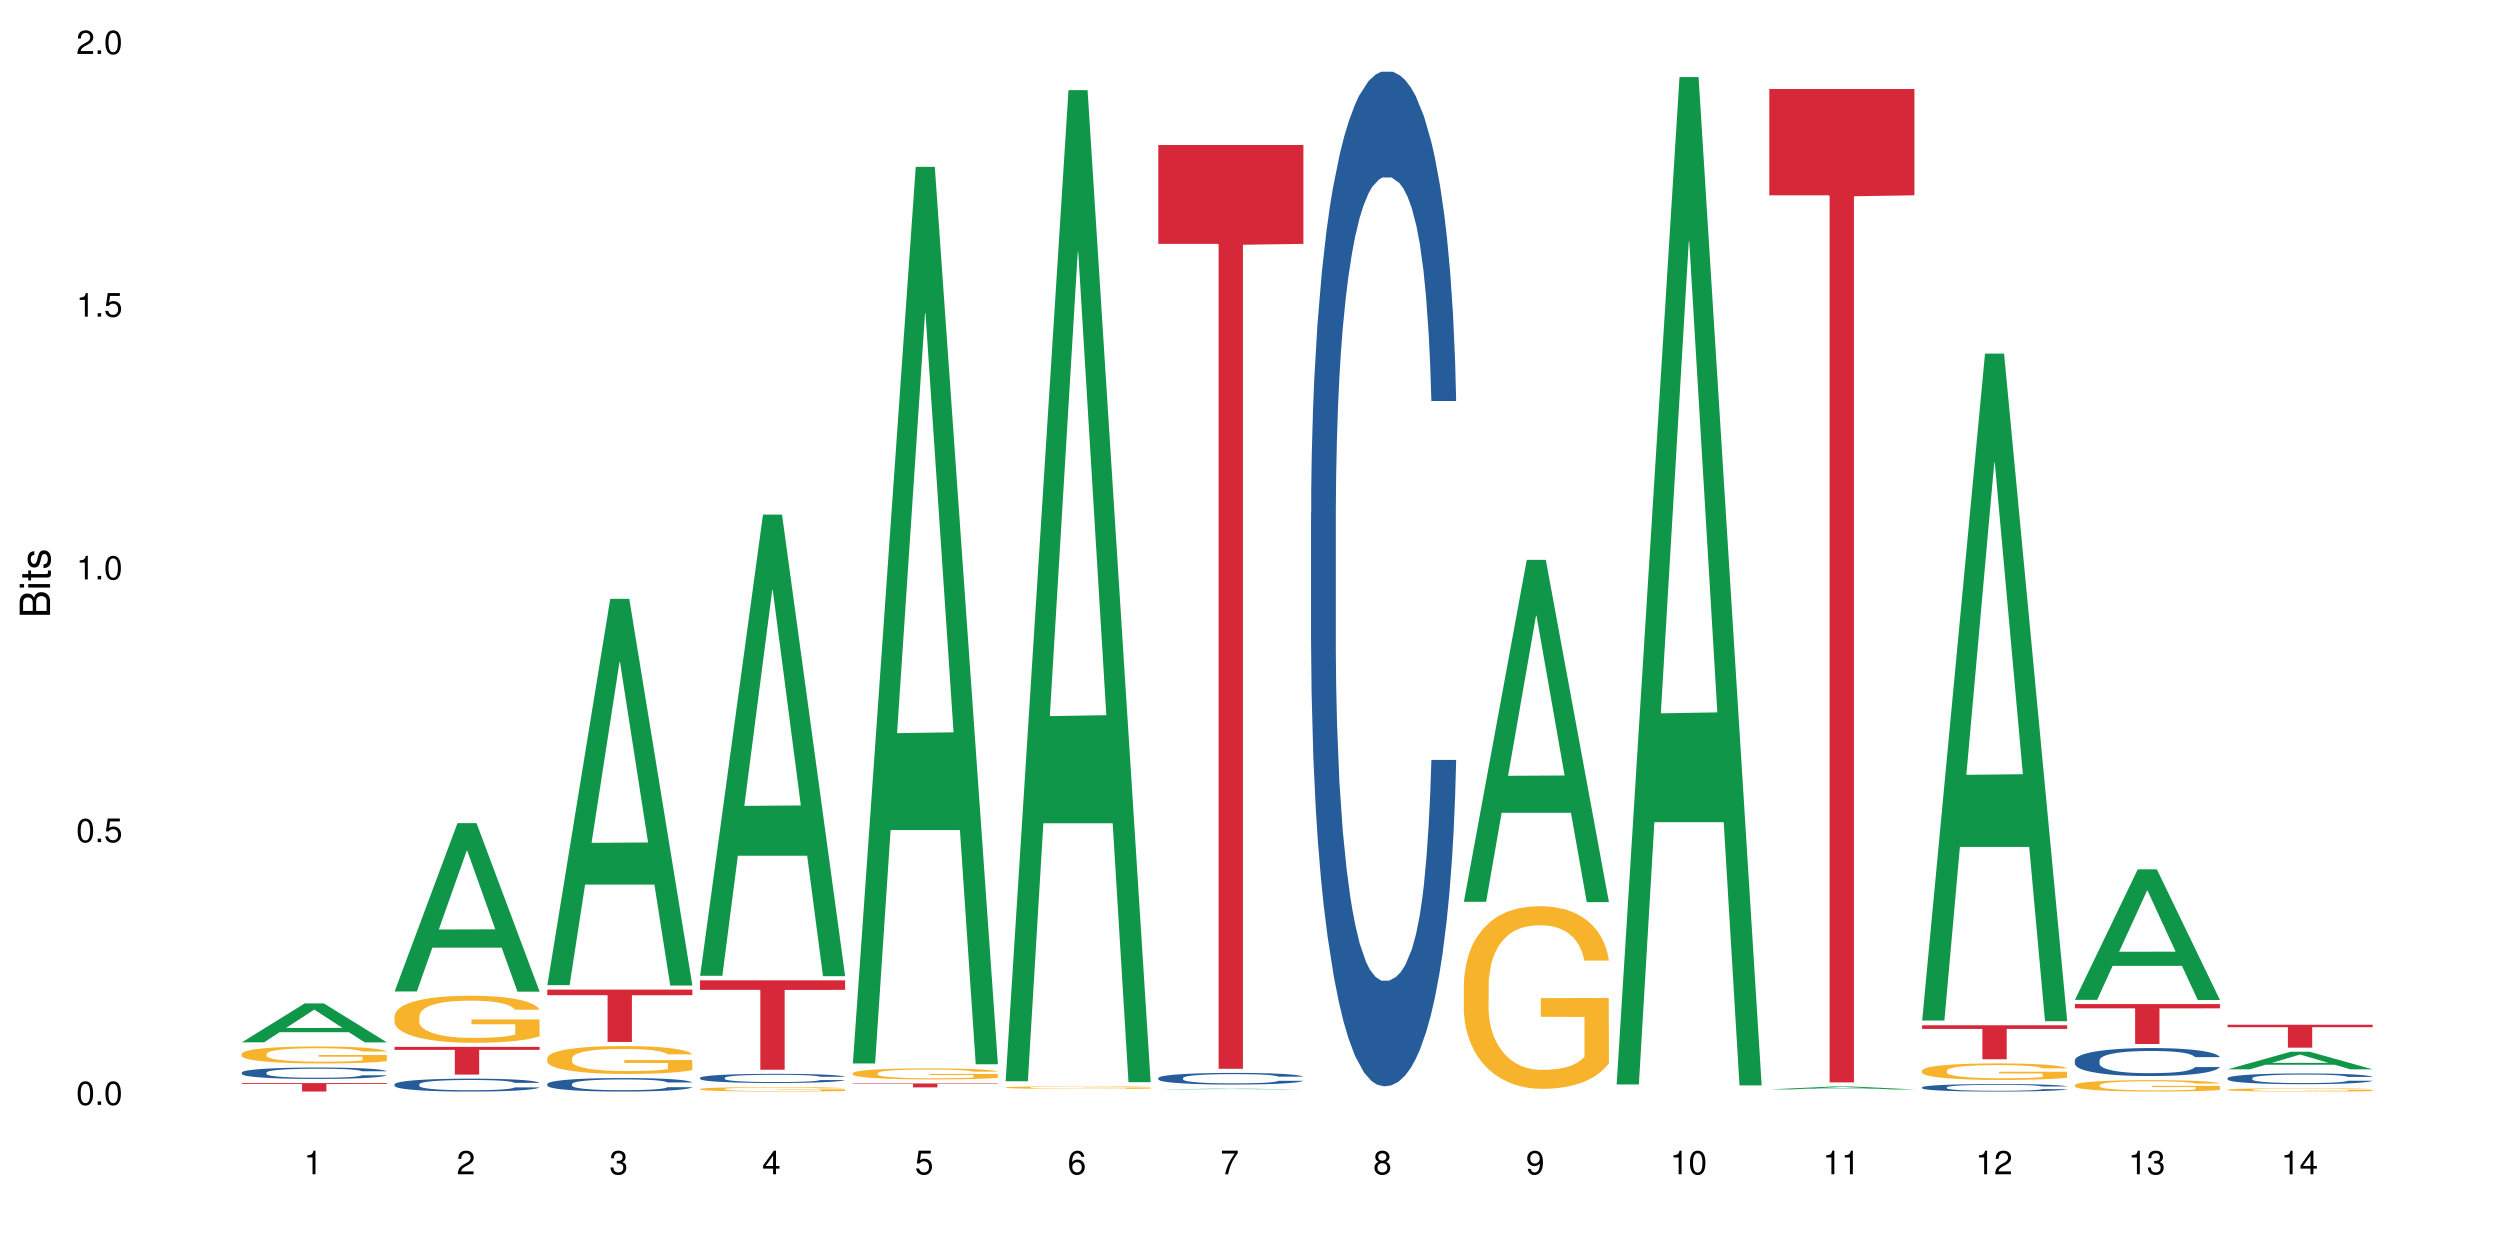 <?xml version="1.0" encoding="UTF-8"?>
<svg xmlns="http://www.w3.org/2000/svg" xmlns:xlink="http://www.w3.org/1999/xlink" width="720pt" height="360pt" viewBox="0 0 720 360" version="1.1">
<defs>
<g>
<symbol overflow="visible" id="glyph0-0">
<path style="stroke:none;" d=""/>
</symbol>
<symbol overflow="visible" id="glyph0-1">
<path style="stroke:none;" d="M 2.641 -6.797 C 2 -6.797 1.422 -6.531 1.078 -6.047 C 0.641 -5.453 0.406 -4.547 0.406 -3.297 C 0.406 -1 1.188 0.219 2.641 0.219 C 4.078 0.219 4.859 -1 4.859 -3.234 C 4.859 -4.562 4.656 -5.438 4.203 -6.047 C 3.844 -6.531 3.281 -6.797 2.641 -6.797 Z M 2.641 -6.047 C 3.547 -6.047 4 -5.125 4 -3.312 C 4 -1.375 3.562 -0.484 2.625 -0.484 C 1.734 -0.484 1.281 -1.422 1.281 -3.281 C 1.281 -5.141 1.734 -6.047 2.641 -6.047 Z M 2.641 -6.047 "/>
</symbol>
<symbol overflow="visible" id="glyph0-2">
<path style="stroke:none;" d="M 1.828 -1 L 0.828 -1 L 0.828 0 L 1.828 0 Z M 1.828 -1 "/>
</symbol>
<symbol overflow="visible" id="glyph0-3">
<path style="stroke:none;" d="M 4.562 -6.797 L 1.062 -6.797 L 0.547 -3.094 L 1.328 -3.094 C 1.719 -3.562 2.047 -3.734 2.578 -3.734 C 3.484 -3.734 4.062 -3.109 4.062 -2.094 C 4.062 -1.125 3.484 -0.531 2.578 -0.531 C 1.828 -0.531 1.375 -0.906 1.188 -1.672 L 0.328 -1.672 C 0.453 -1.109 0.547 -0.844 0.75 -0.594 C 1.125 -0.078 1.828 0.219 2.594 0.219 C 3.969 0.219 4.922 -0.781 4.922 -2.219 C 4.922 -3.562 4.031 -4.484 2.719 -4.484 C 2.25 -4.484 1.859 -4.359 1.469 -4.062 L 1.734 -5.969 L 4.562 -5.969 Z M 4.562 -6.797 "/>
</symbol>
<symbol overflow="visible" id="glyph0-4">
<path style="stroke:none;" d="M 2.484 -4.844 L 2.484 0 L 3.328 0 L 3.328 -6.797 L 2.766 -6.797 C 2.469 -5.75 2.281 -5.609 0.984 -5.453 L 0.984 -4.844 Z M 2.484 -4.844 "/>
</symbol>
<symbol overflow="visible" id="glyph0-5">
<path style="stroke:none;" d="M 4.859 -0.828 L 1.281 -0.828 C 1.359 -1.391 1.672 -1.75 2.5 -2.234 L 3.469 -2.75 C 4.406 -3.266 4.906 -3.969 4.906 -4.812 C 4.906 -5.375 4.672 -5.906 4.266 -6.266 C 3.859 -6.625 3.375 -6.797 2.719 -6.797 C 1.859 -6.797 1.219 -6.5 0.844 -5.922 C 0.609 -5.562 0.5 -5.125 0.484 -4.438 L 1.328 -4.438 C 1.359 -4.906 1.406 -5.188 1.531 -5.406 C 1.75 -5.812 2.188 -6.062 2.703 -6.062 C 3.469 -6.062 4.031 -5.516 4.031 -4.781 C 4.031 -4.25 3.719 -3.797 3.125 -3.438 L 2.234 -2.938 C 0.812 -2.141 0.406 -1.5 0.328 0 L 4.859 0 Z M 4.859 -0.828 "/>
</symbol>
<symbol overflow="visible" id="glyph0-6">
<path style="stroke:none;" d="M 2.125 -3.125 L 2.578 -3.125 C 3.516 -3.125 3.984 -2.703 3.984 -1.891 C 3.984 -1.031 3.469 -0.531 2.578 -0.531 C 1.656 -0.531 1.203 -0.984 1.156 -1.969 L 0.312 -1.969 C 0.344 -1.422 0.438 -1.078 0.609 -0.766 C 0.953 -0.109 1.625 0.219 2.547 0.219 C 3.953 0.219 4.859 -0.609 4.859 -1.906 C 4.859 -2.766 4.516 -3.25 3.703 -3.516 C 4.344 -3.766 4.656 -4.25 4.656 -4.938 C 4.656 -6.109 3.875 -6.797 2.578 -6.797 C 1.203 -6.797 0.484 -6.047 0.453 -4.609 L 1.297 -4.609 C 1.312 -5.016 1.344 -5.25 1.453 -5.453 C 1.641 -5.828 2.062 -6.062 2.594 -6.062 C 3.344 -6.062 3.797 -5.625 3.797 -4.906 C 3.797 -4.422 3.609 -4.141 3.25 -3.984 C 3.016 -3.891 2.719 -3.844 2.125 -3.844 Z M 2.125 -3.125 "/>
</symbol>
<symbol overflow="visible" id="glyph0-7">
<path style="stroke:none;" d="M 3.141 -1.625 L 3.141 0 L 3.984 0 L 3.984 -1.625 L 4.984 -1.625 L 4.984 -2.391 L 3.984 -2.391 L 3.984 -6.797 L 3.359 -6.797 L 0.266 -2.516 L 0.266 -1.625 Z M 3.141 -2.391 L 1 -2.391 L 3.141 -5.359 Z M 3.141 -2.391 "/>
</symbol>
<symbol overflow="visible" id="glyph0-8">
<path style="stroke:none;" d="M 4.781 -5.031 C 4.609 -6.141 3.891 -6.797 2.844 -6.797 C 2.094 -6.797 1.422 -6.438 1.031 -5.828 C 0.609 -5.172 0.406 -4.344 0.406 -3.094 C 0.406 -1.953 0.578 -1.234 0.984 -0.625 C 1.359 -0.078 1.953 0.219 2.703 0.219 C 3.984 0.219 4.922 -0.734 4.922 -2.078 C 4.922 -3.344 4.062 -4.234 2.844 -4.234 C 2.172 -4.234 1.641 -3.969 1.281 -3.469 C 1.281 -5.125 1.828 -6.047 2.797 -6.047 C 3.391 -6.047 3.797 -5.672 3.938 -5.031 Z M 2.734 -3.484 C 3.547 -3.484 4.062 -2.922 4.062 -2 C 4.062 -1.156 3.484 -0.531 2.703 -0.531 C 1.922 -0.531 1.328 -1.188 1.328 -2.047 C 1.328 -2.891 1.906 -3.484 2.734 -3.484 Z M 2.734 -3.484 "/>
</symbol>
<symbol overflow="visible" id="glyph0-9">
<path style="stroke:none;" d="M 4.984 -6.797 L 0.438 -6.797 L 0.438 -5.969 L 4.109 -5.969 C 2.5 -3.656 1.828 -2.234 1.328 0 L 2.219 0 C 2.594 -2.172 3.453 -4.047 4.984 -6.094 Z M 4.984 -6.797 "/>
</symbol>
<symbol overflow="visible" id="glyph0-10">
<path style="stroke:none;" d="M 3.75 -3.578 C 4.453 -4 4.688 -4.344 4.688 -4.984 C 4.688 -6.047 3.844 -6.797 2.641 -6.797 C 1.438 -6.797 0.594 -6.047 0.594 -4.984 C 0.594 -4.359 0.828 -4.016 1.516 -3.578 C 0.734 -3.203 0.359 -2.641 0.359 -1.891 C 0.359 -0.641 1.297 0.219 2.641 0.219 C 3.984 0.219 4.922 -0.641 4.922 -1.875 C 4.922 -2.641 4.531 -3.203 3.75 -3.578 Z M 2.641 -6.047 C 3.359 -6.047 3.812 -5.625 3.812 -4.969 C 3.812 -4.344 3.344 -3.922 2.641 -3.922 C 1.922 -3.922 1.453 -4.344 1.453 -4.984 C 1.453 -5.625 1.922 -6.047 2.641 -6.047 Z M 2.641 -3.203 C 3.484 -3.203 4.062 -2.672 4.062 -1.875 C 4.062 -1.062 3.484 -0.531 2.625 -0.531 C 1.797 -0.531 1.219 -1.078 1.219 -1.875 C 1.219 -2.672 1.797 -3.203 2.641 -3.203 Z M 2.641 -3.203 "/>
</symbol>
<symbol overflow="visible" id="glyph0-11">
<path style="stroke:none;" d="M 0.516 -1.547 C 0.672 -0.438 1.406 0.219 2.438 0.219 C 3.188 0.219 3.859 -0.141 4.266 -0.75 C 4.688 -1.406 4.891 -2.25 4.891 -3.484 C 4.891 -4.625 4.703 -5.359 4.312 -5.953 C 3.938 -6.5 3.344 -6.797 2.594 -6.797 C 1.297 -6.797 0.359 -5.844 0.359 -4.516 C 0.359 -3.25 1.234 -2.344 2.453 -2.344 C 3.094 -2.344 3.562 -2.578 4.016 -3.109 C 4 -1.453 3.469 -0.531 2.5 -0.531 C 1.906 -0.531 1.484 -0.906 1.359 -1.547 Z M 2.578 -6.062 C 3.375 -6.062 3.969 -5.406 3.969 -4.531 C 3.969 -3.688 3.375 -3.094 2.547 -3.094 C 1.734 -3.094 1.234 -3.672 1.234 -4.578 C 1.234 -5.438 1.797 -6.062 2.578 -6.062 Z M 2.578 -6.062 "/>
</symbol>
<symbol overflow="visible" id="glyph1-0">
<path style="stroke:none;" d=""/>
</symbol>
<symbol overflow="visible" id="glyph1-1">
<path style="stroke:none;" d="M 0 -0.953 L 0 -4.891 C 0 -5.719 -0.234 -6.344 -0.734 -6.797 C -1.188 -7.234 -1.812 -7.469 -2.5 -7.469 C -3.547 -7.469 -4.188 -7 -4.625 -5.875 C -4.984 -6.672 -5.641 -7.094 -6.531 -7.094 C -7.156 -7.094 -7.734 -6.859 -8.141 -6.391 C -8.562 -5.938 -8.75 -5.344 -8.75 -4.5 L -8.75 -0.953 Z M -4.984 -2.062 L -7.766 -2.062 L -7.766 -4.219 C -7.766 -4.844 -7.688 -5.203 -7.453 -5.5 C -7.219 -5.812 -6.859 -5.969 -6.375 -5.969 C -5.906 -5.969 -5.531 -5.812 -5.297 -5.5 C -5.062 -5.203 -4.984 -4.844 -4.984 -4.219 Z M -0.984 -2.062 L -4 -2.062 L -4 -4.781 C -4 -5.328 -3.859 -5.688 -3.578 -5.953 C -3.297 -6.219 -2.922 -6.359 -2.484 -6.359 C -2.062 -6.359 -1.688 -6.219 -1.406 -5.953 C -1.109 -5.688 -0.984 -5.328 -0.984 -4.781 Z M -0.984 -2.062 "/>
</symbol>
<symbol overflow="visible" id="glyph1-2">
<path style="stroke:none;" d="M -6.281 -1.797 L -6.281 -0.797 L 0 -0.797 L 0 -1.797 Z M -8.75 -1.797 L -8.75 -0.797 L -7.484 -0.797 L -7.484 -1.797 Z M -8.75 -1.797 "/>
</symbol>
<symbol overflow="visible" id="glyph1-3">
<path style="stroke:none;" d="M -6.281 -3.047 L -6.281 -2.016 L -8.016 -2.016 L -8.016 -1.016 L -6.281 -1.016 L -6.281 -0.172 L -5.469 -0.172 L -5.469 -1.016 L -0.719 -1.016 C -0.078 -1.016 0.281 -1.453 0.281 -2.234 C 0.281 -2.469 0.25 -2.719 0.188 -3.047 L -0.641 -3.047 C -0.609 -2.922 -0.594 -2.766 -0.594 -2.562 C -0.594 -2.141 -0.719 -2.016 -1.156 -2.016 L -5.469 -2.016 L -5.469 -3.047 Z M -6.281 -3.047 "/>
</symbol>
<symbol overflow="visible" id="glyph1-4">
<path style="stroke:none;" d="M -4.531 -5.25 C -5.766 -5.25 -6.469 -4.422 -6.469 -2.969 C -6.469 -1.516 -5.719 -0.562 -4.547 -0.562 C -3.562 -0.562 -3.094 -1.062 -2.734 -2.562 L -2.516 -3.484 C -2.344 -4.188 -2.094 -4.469 -1.625 -4.469 C -1.047 -4.469 -0.641 -3.875 -0.641 -3 C -0.641 -2.453 -0.797 -2 -1.062 -1.75 C -1.25 -1.594 -1.422 -1.531 -1.875 -1.469 L -1.875 -0.406 C -0.422 -0.453 0.281 -1.266 0.281 -2.922 C 0.281 -4.5 -0.5 -5.516 -1.719 -5.516 C -2.656 -5.516 -3.172 -4.984 -3.469 -3.734 L -3.703 -2.766 C -3.891 -1.953 -4.156 -1.609 -4.594 -1.609 C -5.172 -1.609 -5.547 -2.125 -5.547 -2.938 C -5.547 -3.75 -5.203 -4.172 -4.531 -4.203 Z M -4.531 -5.25 "/>
</symbol>
</g>
</defs>
<g id="surface91659">
<rect x="0" y="0" width="720" height="360" style="fill:rgb(100%,100%,100%);fill-opacity:1;stroke:none;"/>
<path style=" stroke:none;fill-rule:nonzero;fill:rgb(6.275%,58.824%,28.235%);fill-opacity:1;" d="M 69.629 300.195 L 69.676 300.184 L 87.758 288.977 L 93.25 288.977 L 111.422 300.203 L 105.039 300.203 L 100.484 297.273 L 80.523 297.273 L 76.059 300.195 L 69.629 300.195 L 82.445 296.059 L 98.652 296.051 L 90.57 290.809 L 90.48 290.801 L 90.391 290.832 L 82.398 296.051 L 82.445 296.059 Z M 69.629 300.195 "/>
<path style=" stroke:none;fill-rule:nonzero;fill:rgb(14.51%,36.078%,60%);fill-opacity:1;" d="M 69.629 308.883 L 69.68 308.879 L 69.68 308.805 L 69.832 308.691 L 70.191 308.547 L 70.547 308.449 L 71.465 308.27 L 72.738 308.102 L 74.062 307.969 L 75.031 307.891 L 75.898 307.828 L 77.887 307.719 L 79.16 307.66 L 80.535 307.609 L 82.219 307.559 L 83.441 307.527 L 86.195 307.48 L 88.234 307.461 L 89.812 307.449 L 93.227 307.449 L 95.266 307.461 L 96.746 307.477 L 98.375 307.5 L 99.75 307.527 L 102.148 307.594 L 104.289 307.68 L 105.258 307.727 L 106.785 307.82 L 107.957 307.91 L 108.773 307.988 L 109.691 308.102 L 110.504 308.234 L 111.117 308.387 L 111.422 308.52 L 104.289 308.52 L 103.93 308.398 L 103.523 308.305 L 102.758 308.18 L 101.992 308.094 L 100.922 308.008 L 99.957 307.949 L 98.629 307.891 L 97.457 307.855 L 96.234 307.828 L 95.062 307.812 L 92.82 307.793 L 90.219 307.793 L 89.254 307.801 L 87.266 307.824 L 86.195 307.844 L 84.664 307.887 L 83.594 307.926 L 82.32 307.984 L 81.453 308.035 L 80.383 308.113 L 79.617 308.184 L 78.754 308.285 L 78.242 308.359 L 77.785 308.441 L 77.375 308.543 L 77.07 308.648 L 76.867 308.758 L 76.766 308.867 L 76.766 309.332 L 76.867 309.441 L 77.121 309.566 L 77.785 309.75 L 78.754 309.91 L 79.875 310.035 L 80.945 310.125 L 81.555 310.168 L 82.371 310.215 L 83.645 310.277 L 85.48 310.336 L 86.551 310.359 L 88.184 310.383 L 89.863 310.395 L 92.105 310.395 L 94.094 310.383 L 95.418 310.367 L 96.797 310.344 L 98.68 310.293 L 99.852 310.246 L 100.871 310.188 L 101.637 310.133 L 102.148 310.082 L 102.91 309.988 L 103.523 309.887 L 103.98 309.781 L 104.289 309.68 L 111.422 309.68 L 111.117 309.801 L 110.66 309.918 L 110.199 310.004 L 109.484 310.109 L 108.672 310.203 L 107.5 310.309 L 106.531 310.379 L 105.258 310.453 L 104.082 310.512 L 102.809 310.562 L 100.922 310.621 L 99.699 310.652 L 98.375 310.68 L 96.797 310.703 L 94.809 310.723 L 92.668 310.734 L 90.68 310.738 L 88.539 310.73 L 86.957 310.719 L 84.867 310.691 L 82.27 310.641 L 80.383 310.582 L 78.906 310.523 L 77.633 310.465 L 76.203 310.383 L 74.371 310.25 L 73.25 310.148 L 72.484 310.066 L 71.617 309.949 L 71.004 309.844 L 70.293 309.676 L 69.781 309.461 L 69.629 309.297 Z M 69.629 308.883 "/>
<path style=" stroke:none;fill-rule:nonzero;fill:rgb(96.863%,70.196%,16.863%);fill-opacity:1;" d="M 69.629 303.477 L 69.68 303.473 L 69.68 303.383 L 69.883 303.184 L 70.395 302.906 L 71.055 302.68 L 71.77 302.5 L 72.23 302.406 L 72.992 302.273 L 73.656 302.176 L 75.336 301.973 L 77.477 301.785 L 78.652 301.707 L 79.977 301.629 L 81.863 301.543 L 82.727 301.512 L 85.379 301.441 L 88.387 301.398 L 91.699 301.383 L 93.227 301.387 L 95.316 301.406 L 98.172 301.457 L 99.801 301.5 L 101.078 301.543 L 102.402 301.602 L 104.031 301.691 L 105.562 301.801 L 106.785 301.906 L 108.008 302.039 L 109.027 302.184 L 109.895 302.34 L 110.66 302.527 L 111.117 302.684 L 111.422 302.84 L 104.34 302.84 L 103.93 302.684 L 103.473 302.562 L 102.707 302.414 L 101.941 302.309 L 101.18 302.223 L 99.75 302.105 L 98.527 302.035 L 97 301.973 L 95.52 301.934 L 93.84 301.906 L 92.82 301.898 L 90.117 301.898 L 87.672 301.93 L 86.246 301.965 L 85.227 302 L 83.797 302.066 L 82.934 302.121 L 82.422 302.156 L 80.895 302.293 L 79.875 302.418 L 79.312 302.504 L 78.602 302.637 L 78.09 302.758 L 77.531 302.938 L 77.223 303.07 L 76.816 303.375 L 76.766 304.18 L 76.918 304.348 L 77.223 304.531 L 77.633 304.691 L 78.242 304.859 L 78.855 304.992 L 79.926 305.164 L 80.844 305.281 L 81.555 305.355 L 82.934 305.477 L 83.492 305.516 L 84.816 305.598 L 86.195 305.66 L 87.875 305.715 L 89.148 305.738 L 91.188 305.762 L 93.789 305.762 L 96.848 305.734 L 98.781 305.699 L 100.109 305.664 L 100.977 305.633 L 102.047 305.582 L 102.809 305.539 L 103.523 305.488 L 104.391 305.414 L 104.391 304.348 L 91.801 304.344 L 91.801 303.844 L 111.371 303.84 L 111.422 305.582 L 110.352 305.703 L 109.027 305.82 L 107.754 305.91 L 106.43 305.984 L 104.543 306.07 L 103.012 306.125 L 100.668 306.188 L 98.527 306.227 L 96.285 306.254 L 94.297 306.266 L 91.953 306.27 L 89.863 306.262 L 87.621 306.234 L 85.836 306.199 L 84.207 306.156 L 82.574 306.098 L 80.535 306.004 L 79.211 305.926 L 77.836 305.832 L 76.461 305.723 L 75.234 305.602 L 74.422 305.508 L 73.605 305.402 L 72.738 305.266 L 71.922 305.117 L 71.312 304.977 L 70.75 304.82 L 70.344 304.672 L 69.934 304.473 L 69.73 304.312 L 69.629 304.172 Z M 69.629 303.477 "/>
<path style=" stroke:none;fill-rule:nonzero;fill:rgb(83.922%,15.686%,22.353%);fill-opacity:1;" d="M 69.629 311.918 L 111.422 311.918 L 111.422 312.18 L 94.004 312.184 L 94.004 314.371 L 86.996 314.371 L 86.996 312.184 L 86.895 312.18 L 69.629 312.18 Z M 69.629 311.918 "/>
<path style=" stroke:none;fill-rule:nonzero;fill:rgb(6.275%,58.824%,28.235%);fill-opacity:1;" d="M 113.621 285.551 L 113.668 285.508 L 131.75 237.066 L 137.242 237.066 L 155.418 285.598 L 149.031 285.598 L 144.477 272.93 L 124.52 272.93 L 120.051 285.551 L 113.621 285.551 L 126.438 267.688 L 142.645 267.645 L 134.562 244.996 L 134.477 244.949 L 134.387 245.086 L 126.395 267.645 L 126.438 267.688 Z M 113.621 285.551 "/>
<path style=" stroke:none;fill-rule:nonzero;fill:rgb(14.51%,36.078%,60%);fill-opacity:1;" d="M 113.621 312.273 L 113.672 312.27 L 113.672 312.188 L 113.828 312.059 L 114.184 311.898 L 114.539 311.785 L 115.457 311.586 L 116.73 311.391 L 118.059 311.242 L 119.023 311.152 L 119.891 311.086 L 121.879 310.961 L 123.152 310.895 L 124.531 310.836 L 126.211 310.781 L 127.434 310.746 L 130.188 310.691 L 132.227 310.668 L 133.805 310.656 L 137.223 310.656 L 139.258 310.672 L 140.738 310.688 L 142.367 310.715 L 143.746 310.746 L 146.141 310.82 L 148.281 310.914 L 149.25 310.969 L 150.777 311.074 L 151.949 311.176 L 152.766 311.266 L 153.684 311.391 L 154.5 311.543 L 155.109 311.715 L 155.418 311.863 L 148.281 311.863 L 147.926 311.727 L 147.516 311.621 L 146.75 311.484 L 145.988 311.383 L 144.918 311.285 L 143.949 311.223 L 142.625 311.156 L 141.453 311.117 L 140.227 311.086 L 139.055 311.066 L 136.812 311.043 L 134.215 311.043 L 133.246 311.051 L 131.258 311.078 L 130.188 311.102 L 128.66 311.148 L 127.59 311.195 L 126.312 311.262 L 125.449 311.32 L 124.379 311.406 L 123.613 311.484 L 122.746 311.598 L 122.234 311.684 L 121.777 311.777 L 121.371 311.891 L 121.062 312.008 L 120.859 312.133 L 120.758 312.258 L 120.758 312.781 L 120.859 312.906 L 121.113 313.047 L 121.777 313.254 L 122.746 313.434 L 123.867 313.578 L 124.938 313.68 L 125.551 313.727 L 126.363 313.781 L 127.641 313.848 L 129.473 313.914 L 130.543 313.941 L 132.176 313.969 L 133.855 313.984 L 136.098 313.984 L 138.086 313.969 L 139.414 313.953 L 140.789 313.926 L 142.676 313.867 L 143.848 313.812 L 144.867 313.75 L 145.629 313.684 L 146.141 313.629 L 146.906 313.527 L 147.516 313.41 L 147.977 313.293 L 148.281 313.176 L 155.418 313.176 L 155.109 313.312 L 154.652 313.445 L 154.191 313.543 L 153.48 313.66 L 152.664 313.766 L 151.492 313.887 L 150.523 313.965 L 149.25 314.047 L 148.078 314.113 L 146.805 314.172 L 144.918 314.238 L 143.695 314.273 L 142.367 314.305 L 140.789 314.328 L 138.801 314.355 L 136.66 314.367 L 134.672 314.371 L 132.531 314.363 L 130.953 314.352 L 128.863 314.32 L 126.262 314.258 L 124.379 314.195 L 122.898 314.129 L 121.625 314.062 L 120.199 313.969 L 118.363 313.82 L 117.242 313.707 L 116.477 313.609 L 115.609 313.477 L 115 313.359 L 114.285 313.168 L 113.777 312.93 L 113.621 312.742 Z M 113.621 312.273 "/>
<path style=" stroke:none;fill-rule:nonzero;fill:rgb(96.863%,70.196%,16.863%);fill-opacity:1;" d="M 113.621 292.582 L 113.672 292.566 L 113.672 292.32 L 113.879 291.762 L 114.387 290.996 L 115.051 290.367 L 115.762 289.871 L 116.223 289.609 L 116.988 289.238 L 117.648 288.969 L 119.332 288.41 L 121.473 287.891 L 122.645 287.668 L 123.969 287.457 L 125.855 287.223 L 126.723 287.137 L 129.371 286.938 L 132.379 286.812 L 135.691 286.777 L 137.223 286.789 L 139.312 286.84 L 142.164 286.977 L 143.797 287.098 L 145.07 287.223 L 146.395 287.383 L 148.027 287.629 L 149.555 287.93 L 150.777 288.227 L 152 288.598 L 153.02 288.992 L 153.887 289.426 L 154.652 289.945 L 155.109 290.379 L 155.418 290.812 L 148.332 290.812 L 147.926 290.379 L 147.465 290.043 L 146.699 289.637 L 145.938 289.34 L 145.172 289.102 L 143.746 288.781 L 142.523 288.582 L 140.992 288.41 L 139.516 288.301 L 137.832 288.227 L 136.812 288.199 L 134.113 288.199 L 131.664 288.285 L 130.238 288.387 L 129.219 288.484 L 127.793 288.672 L 126.926 288.82 L 126.414 288.918 L 124.887 289.301 L 123.867 289.648 L 123.305 289.883 L 122.594 290.254 L 122.082 290.59 L 121.523 291.082 L 121.219 291.453 L 120.809 292.297 L 120.758 294.523 L 120.91 294.992 L 121.219 295.5 L 121.625 295.945 L 122.234 296.418 L 122.848 296.773 L 123.918 297.258 L 124.836 297.578 L 125.551 297.789 L 126.926 298.125 L 127.484 298.234 L 128.812 298.457 L 130.188 298.633 L 131.871 298.781 L 133.145 298.855 L 135.184 298.914 L 137.781 298.914 L 140.84 298.84 L 142.777 298.742 L 144.102 298.645 L 144.969 298.559 L 146.039 298.422 L 146.805 298.297 L 147.516 298.16 L 148.383 297.949 L 148.383 294.992 L 135.793 294.98 L 135.793 293.594 L 155.367 293.582 L 155.418 298.422 L 154.348 298.754 L 153.02 299.078 L 151.746 299.324 L 150.422 299.535 L 148.535 299.77 L 147.008 299.918 L 144.664 300.09 L 142.523 300.203 L 140.277 300.277 L 138.293 300.312 L 135.945 300.324 L 133.855 300.301 L 131.613 300.227 L 129.832 300.129 L 128.199 300.004 L 126.57 299.844 L 124.531 299.582 L 123.203 299.375 L 121.828 299.113 L 120.453 298.805 L 119.23 298.469 L 118.414 298.211 L 117.598 297.914 L 116.73 297.543 L 115.918 297.121 L 115.305 296.738 L 114.742 296.305 L 114.336 295.895 L 113.93 295.34 L 113.727 294.895 L 113.621 294.512 Z M 113.621 292.582 "/>
<path style=" stroke:none;fill-rule:nonzero;fill:rgb(83.922%,15.686%,22.353%);fill-opacity:1;" d="M 113.621 301.504 L 155.418 301.504 L 155.418 302.359 L 138 302.367 L 138 309.477 L 130.988 309.477 L 130.988 302.375 L 130.887 302.359 L 113.621 302.359 Z M 113.621 301.504 "/>
<path style=" stroke:none;fill-rule:nonzero;fill:rgb(6.275%,58.824%,28.235%);fill-opacity:1;" d="M 157.617 283.727 L 157.66 283.621 L 175.746 172.477 L 181.238 172.477 L 199.41 283.832 L 193.023 283.832 L 188.469 254.762 L 168.512 254.762 L 164.047 283.727 L 157.617 283.727 L 170.43 242.738 L 186.641 242.633 L 178.559 190.668 L 178.469 190.562 L 178.379 190.879 L 170.387 242.633 L 170.43 242.738 Z M 157.617 283.727 "/>
<path style=" stroke:none;fill-rule:nonzero;fill:rgb(14.51%,36.078%,60%);fill-opacity:1;" d="M 157.617 312.172 L 157.668 312.168 L 157.668 312.082 L 157.82 311.949 L 158.176 311.777 L 158.535 311.66 L 159.449 311.449 L 160.727 311.246 L 162.051 311.09 L 163.02 311 L 163.887 310.926 L 165.871 310.797 L 167.148 310.727 L 168.523 310.668 L 170.207 310.605 L 171.43 310.57 L 174.18 310.516 L 176.219 310.488 L 177.801 310.48 L 181.215 310.48 L 183.254 310.492 L 184.73 310.512 L 186.363 310.539 L 187.738 310.57 L 190.133 310.648 L 192.273 310.75 L 193.242 310.805 L 194.773 310.918 L 195.945 311.023 L 196.758 311.117 L 197.676 311.246 L 198.492 311.406 L 199.105 311.59 L 199.41 311.742 L 192.273 311.742 L 191.918 311.598 L 191.512 311.488 L 190.746 311.344 L 189.98 311.238 L 188.91 311.137 L 187.941 311.07 L 186.617 311 L 185.445 310.961 L 184.223 310.926 L 183.051 310.906 L 180.805 310.883 L 178.207 310.883 L 177.238 310.891 L 175.25 310.918 L 174.18 310.945 L 172.652 310.996 L 171.582 311.039 L 170.309 311.113 L 169.441 311.172 L 168.371 311.266 L 167.605 311.348 L 166.738 311.465 L 166.23 311.555 L 165.77 311.652 L 165.363 311.77 L 165.059 311.895 L 164.855 312.027 L 164.75 312.156 L 164.75 312.707 L 164.855 312.832 L 165.109 312.984 L 165.77 313.199 L 166.738 313.391 L 167.859 313.539 L 168.93 313.645 L 169.543 313.695 L 170.359 313.75 L 171.633 313.824 L 173.469 313.895 L 174.539 313.922 L 176.168 313.949 L 177.852 313.965 L 180.094 313.965 L 182.082 313.949 L 183.406 313.934 L 184.781 313.906 L 186.668 313.844 L 187.84 313.789 L 188.859 313.719 L 189.625 313.652 L 190.133 313.594 L 190.898 313.484 L 191.512 313.363 L 191.969 313.238 L 192.273 313.117 L 199.41 313.117 L 199.105 313.262 L 198.645 313.398 L 198.188 313.504 L 197.473 313.629 L 196.656 313.738 L 195.484 313.863 L 194.516 313.945 L 193.242 314.031 L 192.07 314.102 L 190.797 314.16 L 188.91 314.23 L 187.688 314.266 L 186.363 314.301 L 184.781 314.328 L 182.793 314.352 L 180.652 314.367 L 178.664 314.371 L 176.523 314.363 L 174.945 314.348 L 172.855 314.316 L 170.258 314.254 L 168.371 314.188 L 166.891 314.117 L 165.617 314.047 L 164.191 313.949 L 162.355 313.793 L 161.234 313.672 L 160.469 313.574 L 159.605 313.434 L 158.992 313.309 L 158.277 313.109 L 157.77 312.859 L 157.617 312.664 Z M 157.617 312.172 "/>
<path style=" stroke:none;fill-rule:nonzero;fill:rgb(96.863%,70.196%,16.863%);fill-opacity:1;" d="M 157.617 304.703 L 157.668 304.695 L 157.668 304.551 L 157.871 304.219 L 158.379 303.766 L 159.043 303.391 L 159.758 303.098 L 160.215 302.941 L 160.98 302.723 L 161.641 302.559 L 163.324 302.23 L 165.465 301.922 L 166.637 301.789 L 167.961 301.664 L 169.848 301.527 L 170.715 301.473 L 173.363 301.355 L 176.371 301.285 L 179.684 301.262 L 181.215 301.27 L 183.305 301.297 L 186.156 301.379 L 187.789 301.453 L 189.062 301.527 L 190.387 301.621 L 192.02 301.77 L 193.547 301.945 L 194.773 302.121 L 195.996 302.34 L 197.016 302.574 L 197.879 302.832 L 198.645 303.141 L 199.105 303.398 L 199.41 303.652 L 192.324 303.652 L 191.918 303.398 L 191.457 303.199 L 190.695 302.957 L 189.93 302.781 L 189.164 302.641 L 187.738 302.449 L 186.516 302.332 L 184.984 302.23 L 183.508 302.164 L 181.824 302.121 L 180.805 302.105 L 178.105 302.105 L 175.66 302.156 L 174.23 302.215 L 173.211 302.273 L 171.785 302.383 L 170.918 302.473 L 170.41 302.531 L 168.879 302.758 L 167.859 302.965 L 167.301 303.105 L 166.586 303.324 L 166.078 303.523 L 165.516 303.816 L 165.211 304.035 L 164.801 304.535 L 164.75 305.855 L 164.906 306.137 L 165.211 306.438 L 165.617 306.699 L 166.23 306.98 L 166.84 307.191 L 167.91 307.48 L 168.828 307.668 L 169.543 307.793 L 170.918 307.992 L 171.48 308.059 L 172.805 308.191 L 174.18 308.293 L 175.863 308.383 L 177.137 308.426 L 179.176 308.461 L 181.773 308.461 L 184.832 308.418 L 186.77 308.359 L 188.094 308.301 L 188.961 308.25 L 190.031 308.168 L 190.797 308.094 L 191.512 308.016 L 192.375 307.891 L 192.375 306.137 L 179.789 306.129 L 179.789 305.305 L 199.359 305.297 L 199.41 308.168 L 198.34 308.367 L 197.016 308.559 L 195.738 308.703 L 194.414 308.828 L 192.527 308.969 L 191 309.059 L 188.656 309.16 L 186.516 309.227 L 184.273 309.27 L 182.285 309.293 L 179.941 309.301 L 177.852 309.285 L 175.609 309.242 L 173.824 309.184 L 172.191 309.109 L 170.562 309.012 L 168.523 308.859 L 167.199 308.734 L 165.82 308.578 L 164.445 308.395 L 163.223 308.199 L 162.406 308.043 L 161.59 307.867 L 160.727 307.648 L 159.91 307.398 L 159.297 307.172 L 158.738 306.914 L 158.328 306.672 L 157.922 306.34 L 157.719 306.078 L 157.617 305.848 Z M 157.617 304.703 "/>
<path style=" stroke:none;fill-rule:nonzero;fill:rgb(83.922%,15.686%,22.353%);fill-opacity:1;" d="M 157.617 285.012 L 199.41 285.012 L 199.41 286.625 L 181.992 286.637 L 181.992 300.082 L 174.984 300.082 L 174.984 286.652 L 174.883 286.625 L 157.617 286.625 Z M 157.617 285.012 "/>
<path style=" stroke:none;fill-rule:nonzero;fill:rgb(6.275%,58.824%,28.235%);fill-opacity:1;" d="M 201.609 281.023 L 201.652 280.898 L 219.738 148.211 L 225.23 148.211 L 243.402 281.148 L 237.02 281.148 L 232.465 246.449 L 212.504 246.449 L 208.039 281.023 L 201.609 281.023 L 214.426 232.094 L 230.633 231.969 L 222.551 169.93 L 222.461 169.805 L 222.371 170.18 L 214.379 231.969 L 214.426 232.094 Z M 201.609 281.023 "/>
<path style=" stroke:none;fill-rule:nonzero;fill:rgb(14.51%,36.078%,60%);fill-opacity:1;" d="M 201.609 310.41 L 201.66 310.406 L 201.66 310.352 L 201.812 310.258 L 202.172 310.145 L 202.527 310.062 L 203.445 309.922 L 204.719 309.785 L 206.043 309.68 L 207.012 309.617 L 207.879 309.566 L 209.867 309.477 L 211.141 309.434 L 212.516 309.391 L 214.199 309.352 L 215.422 309.324 L 218.176 309.289 L 220.211 309.27 L 221.793 309.262 L 225.207 309.262 L 227.246 309.273 L 228.723 309.285 L 230.355 309.305 L 231.73 309.324 L 234.129 309.379 L 236.27 309.445 L 237.234 309.484 L 238.766 309.559 L 239.938 309.633 L 240.754 309.695 L 241.672 309.785 L 242.484 309.891 L 243.098 310.016 L 243.402 310.117 L 236.27 310.117 L 235.91 310.023 L 235.504 309.949 L 234.738 309.848 L 233.973 309.777 L 232.902 309.711 L 231.934 309.664 L 230.609 309.617 L 229.438 309.59 L 228.215 309.566 L 227.043 309.551 L 224.801 309.539 L 222.199 309.539 L 221.23 309.543 L 219.246 309.562 L 218.176 309.578 L 216.645 309.613 L 215.574 309.645 L 214.301 309.691 L 213.434 309.734 L 212.363 309.797 L 211.598 309.852 L 210.734 309.93 L 210.223 309.992 L 209.766 310.059 L 209.355 310.137 L 209.051 310.223 L 208.848 310.312 L 208.746 310.398 L 208.746 310.773 L 208.848 310.859 L 209.102 310.961 L 209.766 311.105 L 210.734 311.234 L 211.855 311.336 L 212.926 311.41 L 213.535 311.441 L 214.352 311.48 L 215.625 311.527 L 217.461 311.578 L 218.531 311.598 L 220.16 311.617 L 221.844 311.625 L 224.086 311.625 L 226.074 311.617 L 227.398 311.605 L 228.777 311.586 L 230.66 311.543 L 231.832 311.504 L 232.852 311.461 L 233.617 311.414 L 234.129 311.375 L 234.891 311.301 L 235.504 311.219 L 235.961 311.133 L 236.27 311.051 L 243.402 311.051 L 243.098 311.148 L 242.641 311.242 L 242.18 311.312 L 241.465 311.395 L 240.652 311.473 L 239.48 311.555 L 238.512 311.609 L 237.234 311.672 L 236.062 311.719 L 234.789 311.758 L 232.902 311.805 L 231.68 311.832 L 230.355 311.852 L 228.777 311.871 L 226.789 311.887 L 224.648 311.898 L 222.66 311.898 L 220.52 311.895 L 218.938 311.887 L 216.848 311.863 L 214.25 311.82 L 212.363 311.773 L 210.887 311.73 L 209.613 311.68 L 208.184 311.617 L 206.348 311.508 L 205.227 311.426 L 204.465 311.359 L 203.598 311.266 L 202.984 311.184 L 202.273 311.047 L 201.762 310.875 L 201.609 310.742 Z M 201.609 310.41 "/>
<path style=" stroke:none;fill-rule:nonzero;fill:rgb(96.863%,70.196%,16.863%);fill-opacity:1;" d="M 201.609 313.633 L 201.66 313.633 L 201.66 313.609 L 201.863 313.555 L 202.375 313.48 L 203.035 313.422 L 203.75 313.375 L 204.207 313.348 L 204.973 313.312 L 205.637 313.289 L 207.316 313.234 L 209.457 313.188 L 210.629 313.164 L 211.957 313.145 L 213.844 313.121 L 214.707 313.113 L 217.359 313.094 L 220.367 313.082 L 223.68 313.078 L 225.207 313.082 L 227.297 313.086 L 230.152 313.098 L 231.781 313.109 L 233.059 313.121 L 234.383 313.137 L 236.012 313.16 L 237.543 313.188 L 238.766 313.219 L 239.988 313.254 L 241.008 313.289 L 241.875 313.332 L 242.641 313.383 L 243.098 313.422 L 243.402 313.465 L 236.32 313.465 L 235.91 313.422 L 235.453 313.391 L 234.688 313.352 L 233.922 313.324 L 233.16 313.301 L 231.73 313.27 L 230.508 313.25 L 228.98 313.234 L 227.5 313.227 L 225.82 313.219 L 224.801 313.215 L 222.098 313.215 L 219.652 313.223 L 218.227 313.234 L 217.207 313.242 L 215.777 313.262 L 214.914 313.273 L 214.402 313.285 L 212.875 313.32 L 211.855 313.352 L 211.293 313.375 L 210.578 313.41 L 210.07 313.441 L 209.508 313.488 L 209.203 313.523 L 208.797 313.605 L 208.746 313.816 L 208.898 313.863 L 209.203 313.91 L 209.613 313.953 L 210.223 314 L 210.836 314.031 L 211.906 314.078 L 212.824 314.109 L 213.535 314.129 L 214.914 314.16 L 215.473 314.172 L 216.797 314.191 L 218.176 314.211 L 219.855 314.223 L 221.129 314.23 L 223.168 314.234 L 225.77 314.234 L 228.828 314.23 L 230.762 314.219 L 232.09 314.211 L 232.953 314.203 L 234.023 314.188 L 234.789 314.176 L 235.504 314.164 L 236.371 314.145 L 236.371 313.863 L 223.781 313.859 L 223.781 313.73 L 243.352 313.727 L 243.402 314.188 L 242.332 314.223 L 241.008 314.25 L 239.734 314.273 L 238.41 314.297 L 236.523 314.316 L 234.992 314.332 L 232.648 314.348 L 230.508 314.359 L 228.266 314.367 L 226.277 314.371 L 223.934 314.371 L 221.844 314.367 L 219.602 314.359 L 217.816 314.352 L 216.188 314.34 L 214.555 314.324 L 212.516 314.301 L 211.191 314.281 L 209.816 314.254 L 208.438 314.227 L 207.215 314.195 L 206.402 314.168 L 205.586 314.141 L 204.719 314.105 L 203.902 314.066 L 203.293 314.027 L 202.73 313.988 L 202.324 313.949 L 201.914 313.895 L 201.711 313.852 L 201.609 313.816 Z M 201.609 313.633 "/>
<path style=" stroke:none;fill-rule:nonzero;fill:rgb(83.922%,15.686%,22.353%);fill-opacity:1;" d="M 201.609 282.328 L 243.402 282.328 L 243.402 285.086 L 225.984 285.109 L 225.984 308.082 L 218.977 308.082 L 218.977 285.133 L 218.875 285.086 L 201.609 285.086 Z M 201.609 282.328 "/>
<path style=" stroke:none;fill-rule:nonzero;fill:rgb(6.275%,58.824%,28.235%);fill-opacity:1;" d="M 245.602 306.27 L 245.648 306.027 L 263.73 48.066 L 269.223 48.066 L 287.398 306.512 L 281.012 306.512 L 276.457 239.051 L 256.496 239.051 L 252.031 306.27 L 245.602 306.27 L 258.418 211.145 L 274.625 210.902 L 266.543 90.293 L 266.457 90.051 L 266.367 90.777 L 258.375 210.902 L 258.418 211.145 Z M 245.602 306.27 "/>
<path style=" stroke:none;fill-rule:nonzero;fill:rgb(14.51%,36.078%,60%);fill-opacity:1;" d="M 245.602 314.363 L 245.652 314.363 L 245.652 314.359 L 248.711 314.359 L 250.035 314.355 L 284.746 314.355 L 285.664 314.359 L 287.398 314.359 L 277.969 314.359 L 276.898 314.355 L 258.293 314.355 L 257.426 314.359 L 252.84 314.359 L 252.738 314.363 L 253.094 314.363 L 253.758 314.367 L 287.398 314.367 L 282.504 314.367 L 281.23 314.371 L 253.605 314.371 L 252.18 314.367 L 246.266 314.367 L 245.754 314.363 Z M 245.602 314.363 "/>
<path style=" stroke:none;fill-rule:nonzero;fill:rgb(96.863%,70.196%,16.863%);fill-opacity:1;" d="M 245.602 309.055 L 245.652 309.051 L 245.652 308.992 L 245.859 308.863 L 246.367 308.684 L 247.031 308.535 L 247.742 308.418 L 248.203 308.355 L 248.965 308.27 L 249.629 308.207 L 251.312 308.074 L 253.453 307.953 L 254.625 307.902 L 255.949 307.852 L 257.836 307.797 L 258.703 307.777 L 261.352 307.73 L 264.359 307.703 L 267.672 307.691 L 269.199 307.695 L 271.289 307.707 L 274.145 307.738 L 275.777 307.77 L 277.051 307.797 L 278.375 307.836 L 280.008 307.895 L 281.535 307.961 L 282.758 308.031 L 283.98 308.121 L 285 308.211 L 285.867 308.312 L 286.633 308.438 L 287.09 308.539 L 287.398 308.641 L 280.312 308.641 L 279.906 308.539 L 279.445 308.457 L 278.68 308.363 L 277.918 308.293 L 277.152 308.238 L 275.727 308.164 L 274.5 308.117 L 272.973 308.074 L 271.496 308.051 L 269.812 308.031 L 268.793 308.027 L 266.094 308.027 L 263.645 308.047 L 262.219 308.07 L 261.199 308.094 L 259.773 308.137 L 258.906 308.172 L 258.395 308.195 L 256.867 308.285 L 255.848 308.367 L 255.285 308.422 L 254.574 308.508 L 254.062 308.586 L 253.504 308.703 L 253.195 308.789 L 252.789 308.988 L 252.738 309.508 L 252.891 309.617 L 253.195 309.738 L 253.605 309.844 L 254.215 309.953 L 254.828 310.035 L 255.898 310.148 L 256.816 310.227 L 257.531 310.273 L 258.906 310.352 L 259.465 310.379 L 260.793 310.43 L 262.168 310.473 L 263.848 310.508 L 265.125 310.523 L 267.164 310.539 L 269.762 310.539 L 272.82 310.52 L 274.758 310.496 L 276.082 310.477 L 276.949 310.453 L 278.02 310.422 L 278.781 310.395 L 279.496 310.363 L 280.363 310.312 L 280.363 309.617 L 267.773 309.617 L 267.773 309.293 L 287.344 309.289 L 287.398 310.422 L 286.328 310.5 L 285 310.578 L 283.727 310.633 L 282.402 310.684 L 280.516 310.738 L 278.988 310.773 L 276.641 310.812 L 274.5 310.84 L 272.258 310.859 L 270.27 310.867 L 267.926 310.867 L 265.836 310.863 L 263.594 310.848 L 261.812 310.824 L 260.18 310.793 L 258.547 310.758 L 256.512 310.695 L 255.184 310.645 L 253.809 310.586 L 252.434 310.512 L 251.211 310.434 L 250.395 310.375 L 249.578 310.305 L 248.711 310.215 L 247.895 310.117 L 247.285 310.027 L 246.723 309.926 L 246.316 309.832 L 245.91 309.699 L 245.703 309.598 L 245.602 309.508 Z M 245.602 309.055 "/>
<path style=" stroke:none;fill-rule:nonzero;fill:rgb(83.922%,15.686%,22.353%);fill-opacity:1;" d="M 245.602 312.047 L 287.398 312.047 L 287.398 312.168 L 269.977 312.172 L 269.977 313.176 L 262.969 313.176 L 262.969 312.172 L 262.867 312.168 L 245.602 312.168 Z M 245.602 312.047 "/>
<path style=" stroke:none;fill-rule:nonzero;fill:rgb(6.275%,58.824%,28.235%);fill-opacity:1;" d="M 289.598 311.414 L 289.641 311.145 L 307.727 25.949 L 313.219 25.949 L 331.391 311.68 L 325.004 311.68 L 320.449 237.094 L 300.492 237.094 L 296.027 311.414 L 289.598 311.414 L 302.41 206.242 L 318.621 205.973 L 310.539 72.633 L 310.449 72.363 L 310.359 73.168 L 302.367 205.973 L 302.41 206.242 Z M 289.598 311.414 "/>
<path style=" stroke:none;fill-rule:nonzero;fill:rgb(96.863%,70.196%,16.863%);fill-opacity:1;" d="M 289.598 313.184 L 289.648 313.184 L 289.648 313.168 L 289.852 313.137 L 290.359 313.094 L 291.023 313.059 L 291.738 313.031 L 292.195 313.02 L 292.961 312.996 L 293.621 312.984 L 295.305 312.953 L 297.445 312.922 L 298.617 312.91 L 299.941 312.898 L 301.828 312.887 L 302.695 312.879 L 305.344 312.871 L 308.352 312.863 L 311.664 312.859 L 313.195 312.859 L 315.285 312.863 L 318.137 312.871 L 319.77 312.879 L 321.043 312.887 L 322.367 312.895 L 324 312.906 L 325.527 312.926 L 326.75 312.941 L 327.977 312.961 L 328.996 312.984 L 329.859 313.008 L 330.625 313.035 L 331.086 313.062 L 331.391 313.086 L 324.305 313.086 L 323.898 313.062 L 323.438 313.043 L 322.676 313.02 L 321.145 312.988 L 319.719 312.973 L 318.496 312.961 L 316.965 312.953 L 315.488 312.945 L 313.805 312.941 L 310.086 312.941 L 307.641 312.945 L 306.211 312.949 L 305.191 312.957 L 303.766 312.965 L 302.898 312.973 L 302.391 312.98 L 300.859 313 L 299.84 313.02 L 299.281 313.035 L 298.566 313.055 L 298.059 313.074 L 297.496 313.102 L 297.191 313.121 L 296.781 313.168 L 296.73 313.293 L 296.883 313.32 L 297.191 313.348 L 297.598 313.371 L 298.211 313.398 L 298.82 313.418 L 299.891 313.445 L 300.809 313.461 L 301.523 313.473 L 302.898 313.492 L 303.461 313.5 L 304.785 313.512 L 306.16 313.52 L 307.844 313.531 L 309.117 313.535 L 313.754 313.535 L 316.812 313.531 L 318.75 313.527 L 320.074 313.523 L 320.941 313.516 L 322.012 313.508 L 322.777 313.504 L 323.488 313.496 L 324.355 313.484 L 324.355 313.32 L 311.766 313.316 L 311.766 313.242 L 331.34 313.238 L 331.391 313.508 L 330.32 313.527 L 328.996 313.547 L 327.719 313.559 L 326.395 313.57 L 324.508 313.586 L 322.98 313.594 L 320.637 313.602 L 318.496 313.609 L 316.254 313.613 L 314.266 313.613 L 311.922 313.617 L 309.832 313.613 L 307.59 313.609 L 305.805 313.605 L 304.172 313.598 L 302.543 313.59 L 300.504 313.574 L 299.18 313.562 L 297.801 313.547 L 296.426 313.531 L 295.203 313.512 L 293.57 313.48 L 292.707 313.461 L 291.891 313.438 L 291.277 313.414 L 290.719 313.391 L 290.309 313.367 L 289.902 313.336 L 289.699 313.312 L 289.598 313.293 Z M 289.598 313.184 "/>
<path style=" stroke:none;fill-rule:nonzero;fill:rgb(6.275%,58.824%,28.235%);fill-opacity:1;" d="M 333.59 313.754 L 333.633 313.754 L 351.719 313.527 L 357.211 313.527 L 375.383 313.754 L 369 313.754 L 364.445 313.695 L 344.484 313.695 L 340.02 313.754 L 333.59 313.754 L 346.406 313.672 L 362.613 313.672 L 354.531 313.566 L 354.352 313.566 L 346.359 313.672 L 346.406 313.672 Z M 333.59 313.754 "/>
<path style=" stroke:none;fill-rule:nonzero;fill:rgb(14.51%,36.078%,60%);fill-opacity:1;" d="M 333.59 310.457 L 333.641 310.453 L 333.641 310.383 L 333.793 310.266 L 334.148 310.117 L 334.508 310.016 L 335.426 309.836 L 336.699 309.66 L 338.023 309.527 L 338.992 309.449 L 339.859 309.387 L 341.848 309.273 L 343.121 309.215 L 344.496 309.164 L 346.18 309.109 L 347.402 309.082 L 350.152 309.031 L 352.191 309.012 L 353.773 309 L 357.188 309 L 359.227 309.012 L 360.703 309.027 L 362.336 309.055 L 363.711 309.082 L 366.105 309.148 L 368.246 309.234 L 369.215 309.281 L 370.746 309.379 L 371.918 309.469 L 372.734 309.547 L 373.652 309.66 L 374.465 309.801 L 375.078 309.957 L 375.383 310.086 L 368.246 310.086 L 367.891 309.965 L 367.484 309.871 L 366.719 309.746 L 365.953 309.656 L 364.883 309.566 L 363.914 309.508 L 362.59 309.449 L 361.418 309.414 L 360.195 309.387 L 359.023 309.367 L 356.781 309.352 L 354.18 309.352 L 353.211 309.355 L 351.223 309.379 L 350.152 309.402 L 348.625 309.445 L 347.555 309.484 L 346.281 309.547 L 345.414 309.598 L 344.344 309.676 L 343.578 309.746 L 342.715 309.848 L 342.203 309.926 L 341.746 310.012 L 341.336 310.113 L 341.031 310.219 L 340.828 310.332 L 340.727 310.441 L 340.727 310.918 L 340.828 311.027 L 341.082 311.156 L 341.746 311.344 L 342.715 311.504 L 343.836 311.633 L 344.906 311.723 L 345.516 311.766 L 346.332 311.816 L 347.605 311.879 L 349.441 311.938 L 350.512 311.965 L 352.141 311.988 L 353.824 312 L 356.066 312 L 358.055 311.988 L 359.379 311.973 L 360.754 311.949 L 362.641 311.895 L 363.812 311.848 L 364.832 311.789 L 365.598 311.73 L 366.105 311.684 L 366.871 311.586 L 367.484 311.484 L 367.941 311.375 L 368.246 311.273 L 375.383 311.273 L 375.078 311.395 L 374.617 311.512 L 374.16 311.602 L 373.445 311.711 L 372.633 311.805 L 371.457 311.91 L 370.492 311.98 L 369.215 312.059 L 368.043 312.117 L 366.77 312.168 L 364.883 312.23 L 363.66 312.262 L 362.336 312.289 L 360.754 312.312 L 358.77 312.332 L 356.629 312.344 L 354.641 312.348 L 352.5 312.344 L 350.918 312.332 L 348.828 312.305 L 346.23 312.246 L 344.344 312.191 L 342.867 312.133 L 341.59 312.07 L 340.164 311.988 L 338.328 311.852 L 337.207 311.75 L 336.445 311.664 L 335.578 311.543 L 334.965 311.438 L 334.254 311.266 L 333.742 311.047 L 333.59 310.879 Z M 333.59 310.457 "/>
<path style=" stroke:none;fill-rule:nonzero;fill:rgb(83.922%,15.686%,22.353%);fill-opacity:1;" d="M 333.59 41.758 L 375.383 41.758 L 375.383 70.238 L 357.965 70.488 L 357.965 307.82 L 350.957 307.82 L 350.957 70.738 L 350.855 70.238 L 333.59 70.238 Z M 333.59 41.758 "/>
<path style=" stroke:none;fill-rule:nonzero;fill:rgb(14.51%,36.078%,60%);fill-opacity:1;" d="M 377.582 147.805 L 377.633 147.539 L 377.633 141.125 L 377.785 130.977 L 378.145 118.156 L 378.5 109.34 L 379.418 93.582 L 380.691 78.359 L 382.016 66.605 L 382.984 59.66 L 383.852 54.316 L 385.84 44.434 L 387.113 39.359 L 388.488 34.82 L 390.172 30.277 L 391.395 27.609 L 394.148 23.336 L 396.188 21.465 L 397.766 20.664 L 401.18 20.664 L 403.219 21.73 L 404.699 23.066 L 406.328 25.203 L 407.703 27.609 L 410.102 33.484 L 412.242 40.961 L 413.211 45.238 L 414.738 53.516 L 415.91 61.531 L 416.727 68.473 L 417.645 78.359 L 418.461 90.379 L 419.07 104 L 419.375 115.484 L 412.242 115.484 L 411.883 104.801 L 411.477 96.52 L 410.711 85.57 L 409.949 77.824 L 408.879 70.078 L 407.91 65.004 L 406.582 59.926 L 405.41 56.723 L 404.188 54.316 L 403.016 52.715 L 400.773 51.113 L 398.176 51.113 L 397.207 51.648 L 395.219 53.785 L 394.148 55.652 L 392.617 59.395 L 391.547 62.867 L 390.273 68.207 L 389.406 72.75 L 388.336 79.691 L 387.574 85.836 L 386.707 94.652 L 386.195 101.328 L 385.738 108.809 L 385.332 117.621 L 385.023 126.969 L 384.82 136.852 L 384.719 146.469 L 384.719 187.871 L 384.82 197.484 L 385.074 208.703 L 385.738 224.996 L 386.707 239.152 L 387.828 250.371 L 388.898 258.387 L 389.508 262.125 L 390.324 266.398 L 391.598 271.742 L 393.434 277.082 L 394.504 279.219 L 396.137 281.355 L 397.816 282.426 L 400.059 282.426 L 402.047 281.355 L 403.371 280.02 L 404.75 277.883 L 406.633 273.344 L 407.809 269.07 L 408.828 263.996 L 409.59 258.918 L 410.102 254.645 L 410.863 246.367 L 411.477 237.285 L 411.934 227.938 L 412.242 218.855 L 419.375 218.855 L 419.07 229.539 L 418.613 239.957 L 418.152 247.703 L 417.441 257.051 L 416.625 265.332 L 415.453 274.68 L 414.484 280.82 L 413.211 287.5 L 412.039 292.574 L 410.762 297.117 L 408.879 302.457 L 407.652 305.129 L 406.328 307.531 L 404.75 309.668 L 402.762 311.539 L 400.621 312.609 L 398.633 312.875 L 396.492 312.34 L 394.914 311.273 L 392.824 308.867 L 390.223 304.059 L 388.336 298.984 L 386.859 293.91 L 385.586 288.566 L 384.156 281.355 L 382.324 269.605 L 381.203 260.523 L 380.438 253.043 L 379.57 242.625 L 378.961 233.277 L 378.246 218.32 L 377.734 199.355 L 377.582 184.664 Z M 377.582 147.805 "/>
<path style=" stroke:none;fill-rule:nonzero;fill:rgb(6.275%,58.824%,28.235%);fill-opacity:1;" d="M 421.578 259.711 L 421.621 259.617 L 439.703 161.242 L 445.195 161.242 L 463.371 259.805 L 456.984 259.805 L 452.43 234.078 L 432.473 234.078 L 428.008 259.711 L 421.578 259.711 L 434.391 223.434 L 450.602 223.34 L 442.52 177.348 L 442.43 177.254 L 442.34 177.531 L 434.348 223.34 L 434.391 223.434 Z M 421.578 259.711 "/>
<path style=" stroke:none;fill-rule:nonzero;fill:rgb(96.863%,70.196%,16.863%);fill-opacity:1;" d="M 421.578 283.516 L 421.629 283.465 L 421.629 282.504 L 421.832 280.344 L 422.34 277.367 L 423.004 274.914 L 423.719 272.992 L 424.176 271.984 L 424.941 270.543 L 425.602 269.488 L 427.285 267.324 L 429.426 265.309 L 430.598 264.441 L 431.922 263.625 L 433.809 262.715 L 434.676 262.375 L 437.324 261.609 L 440.332 261.129 L 443.645 260.984 L 445.176 261.031 L 447.266 261.223 L 450.117 261.754 L 451.75 262.234 L 453.023 262.715 L 454.348 263.336 L 455.98 264.297 L 457.508 265.453 L 458.73 266.605 L 459.957 268.047 L 460.977 269.582 L 461.84 271.266 L 462.605 273.281 L 463.062 274.965 L 463.371 276.645 L 456.285 276.645 L 455.879 274.965 L 455.418 273.668 L 454.656 272.082 L 453.891 270.93 L 453.125 270.016 L 451.699 268.766 L 450.477 267.996 L 448.945 267.324 L 447.469 266.895 L 445.785 266.605 L 444.766 266.508 L 442.066 266.508 L 439.617 266.844 L 438.191 267.23 L 437.172 267.613 L 435.746 268.332 L 434.879 268.91 L 434.371 269.293 L 432.84 270.785 L 431.82 272.129 L 431.262 273.043 L 430.547 274.484 L 430.035 275.781 L 429.477 277.703 L 429.172 279.145 L 428.762 282.41 L 428.711 291.059 L 428.863 292.883 L 429.172 294.852 L 429.578 296.582 L 430.191 298.406 L 430.801 299.801 L 431.871 301.676 L 432.789 302.922 L 433.504 303.738 L 434.879 305.035 L 435.441 305.469 L 436.766 306.332 L 438.141 307.008 L 439.824 307.582 L 441.098 307.871 L 443.137 308.109 L 445.734 308.109 L 448.793 307.824 L 450.73 307.438 L 452.055 307.055 L 452.922 306.719 L 453.992 306.191 L 454.758 305.711 L 455.469 305.18 L 456.336 304.363 L 456.336 292.883 L 443.746 292.836 L 443.746 287.453 L 463.32 287.406 L 463.371 306.191 L 462.301 307.488 L 460.977 308.734 L 459.699 309.695 L 458.375 310.512 L 456.488 311.426 L 454.961 312.004 L 452.617 312.676 L 450.477 313.109 L 448.234 313.395 L 446.246 313.539 L 443.898 313.586 L 441.812 313.492 L 439.566 313.203 L 437.785 312.82 L 436.152 312.34 L 434.523 311.715 L 432.484 310.707 L 431.16 309.891 L 429.781 308.879 L 428.406 307.68 L 427.184 306.383 L 426.367 305.371 L 425.551 304.219 L 424.684 302.777 L 423.871 301.145 L 423.258 299.656 L 422.699 297.977 L 422.289 296.391 L 421.883 294.227 L 421.68 292.5 L 421.578 291.008 Z M 421.578 283.516 "/>
<path style=" stroke:none;fill-rule:nonzero;fill:rgb(6.275%,58.824%,28.235%);fill-opacity:1;" d="M 465.57 312.324 L 465.613 312.051 L 483.699 22.199 L 489.191 22.199 L 507.363 312.598 L 500.977 312.598 L 496.426 236.793 L 476.465 236.793 L 472 312.324 L 465.57 312.324 L 478.383 205.434 L 494.594 205.164 L 486.512 69.645 L 486.422 69.371 L 486.332 70.188 L 478.34 205.164 L 478.383 205.434 Z M 465.57 312.324 "/>
<path style=" stroke:none;fill-rule:nonzero;fill:rgb(6.275%,58.824%,28.235%);fill-opacity:1;" d="M 509.562 313.754 L 509.609 313.754 L 527.691 312.902 L 533.184 312.902 L 551.355 313.758 L 544.973 313.758 L 540.418 313.535 L 520.457 313.535 L 515.992 313.754 L 509.562 313.754 L 522.379 313.441 L 538.586 313.441 L 530.504 313.043 L 530.414 313.043 L 530.324 313.047 L 522.332 313.441 L 522.379 313.441 Z M 509.562 313.754 "/>
<path style=" stroke:none;fill-rule:nonzero;fill:rgb(83.922%,15.686%,22.353%);fill-opacity:1;" d="M 509.562 25.625 L 551.355 25.625 L 551.355 56.25 L 533.938 56.52 L 533.938 311.727 L 526.93 311.727 L 526.93 56.789 L 526.828 56.25 L 509.562 56.25 Z M 509.562 25.625 "/>
<path style=" stroke:none;fill-rule:nonzero;fill:rgb(6.275%,58.824%,28.235%);fill-opacity:1;" d="M 553.555 293.922 L 553.602 293.742 L 571.684 101.828 L 577.176 101.828 L 595.352 294.102 L 588.965 294.102 L 584.41 243.914 L 564.453 243.914 L 559.988 293.922 L 553.555 293.922 L 566.371 223.148 L 582.578 222.969 L 574.5 133.242 L 574.41 133.062 L 574.32 133.602 L 566.328 222.969 L 566.371 223.148 Z M 553.555 293.922 "/>
<path style=" stroke:none;fill-rule:nonzero;fill:rgb(14.51%,36.078%,60%);fill-opacity:1;" d="M 553.555 313.148 L 553.609 313.148 L 553.609 313.102 L 553.762 313.023 L 554.117 312.93 L 554.473 312.863 L 555.391 312.75 L 556.664 312.637 L 557.992 312.551 L 558.961 312.496 L 559.824 312.457 L 561.812 312.387 L 563.086 312.348 L 564.465 312.312 L 566.145 312.281 L 567.367 312.262 L 570.121 312.23 L 572.16 312.215 L 573.738 312.211 L 577.156 312.211 L 579.195 312.219 L 580.672 312.227 L 582.301 312.242 L 583.68 312.262 L 586.074 312.305 L 588.215 312.359 L 589.184 312.391 L 590.711 312.453 L 591.883 312.512 L 592.699 312.562 L 593.617 312.637 L 594.434 312.727 L 595.043 312.824 L 595.352 312.91 L 588.215 312.91 L 587.859 312.832 L 587.449 312.77 L 586.688 312.688 L 585.922 312.633 L 584.852 312.574 L 583.883 312.539 L 582.559 312.5 L 581.387 312.477 L 580.16 312.457 L 578.988 312.445 L 576.746 312.434 L 574.148 312.434 L 573.18 312.438 L 571.191 312.453 L 570.121 312.469 L 568.594 312.496 L 567.523 312.52 L 566.246 312.562 L 565.383 312.594 L 564.312 312.645 L 563.547 312.691 L 562.68 312.758 L 562.172 312.805 L 561.711 312.859 L 561.305 312.926 L 560.996 312.996 L 560.793 313.07 L 560.691 313.141 L 560.691 313.445 L 560.793 313.516 L 561.051 313.602 L 561.711 313.719 L 562.68 313.824 L 563.801 313.91 L 564.871 313.969 L 565.484 313.996 L 566.297 314.027 L 567.574 314.066 L 569.406 314.105 L 570.477 314.121 L 572.109 314.137 L 573.789 314.145 L 576.035 314.145 L 578.02 314.137 L 579.348 314.129 L 580.723 314.113 L 582.609 314.078 L 583.781 314.047 L 584.801 314.008 L 585.562 313.973 L 586.074 313.941 L 586.84 313.879 L 587.449 313.812 L 587.91 313.742 L 588.215 313.676 L 595.352 313.676 L 595.043 313.754 L 594.586 313.832 L 594.129 313.887 L 593.414 313.957 L 592.598 314.02 L 591.426 314.09 L 590.457 314.133 L 589.184 314.184 L 588.012 314.219 L 586.738 314.254 L 584.852 314.293 L 583.629 314.312 L 582.301 314.332 L 580.723 314.348 L 578.734 314.359 L 576.594 314.367 L 574.605 314.371 L 572.465 314.367 L 570.887 314.359 L 568.797 314.34 L 566.195 314.305 L 564.312 314.27 L 562.832 314.23 L 561.559 314.191 L 560.133 314.137 L 558.297 314.051 L 557.176 313.984 L 556.41 313.93 L 555.543 313.852 L 554.934 313.781 L 554.219 313.672 L 553.711 313.531 L 553.555 313.422 Z M 553.555 313.148 "/>
<path style=" stroke:none;fill-rule:nonzero;fill:rgb(96.863%,70.196%,16.863%);fill-opacity:1;" d="M 553.555 308.301 L 553.609 308.297 L 553.609 308.211 L 553.812 308.016 L 554.32 307.746 L 554.984 307.523 L 555.695 307.348 L 556.156 307.258 L 556.922 307.125 L 557.582 307.031 L 559.266 306.836 L 561.406 306.652 L 562.578 306.574 L 563.902 306.5 L 565.789 306.418 L 566.656 306.387 L 569.305 306.316 L 572.312 306.273 L 575.625 306.258 L 577.156 306.262 L 579.246 306.281 L 582.098 306.328 L 583.73 306.371 L 585.004 306.418 L 586.328 306.473 L 587.961 306.559 L 589.488 306.664 L 590.711 306.77 L 591.934 306.898 L 592.953 307.039 L 593.82 307.191 L 594.586 307.375 L 595.043 307.527 L 595.352 307.68 L 588.266 307.68 L 587.859 307.527 L 587.398 307.41 L 586.633 307.266 L 585.871 307.16 L 585.105 307.078 L 583.68 306.965 L 582.457 306.895 L 580.926 306.836 L 579.449 306.797 L 577.766 306.77 L 576.746 306.762 L 574.047 306.762 L 571.598 306.789 L 570.172 306.824 L 569.152 306.859 L 567.727 306.926 L 566.859 306.977 L 566.348 307.012 L 564.82 307.148 L 563.801 307.27 L 563.242 307.352 L 562.527 307.484 L 562.016 307.602 L 561.457 307.773 L 561.152 307.906 L 560.742 308.203 L 560.691 308.988 L 560.844 309.152 L 561.152 309.332 L 561.559 309.488 L 562.172 309.652 L 562.781 309.781 L 563.852 309.949 L 564.77 310.062 L 565.484 310.137 L 566.859 310.254 L 567.418 310.293 L 568.746 310.371 L 570.121 310.434 L 571.805 310.484 L 573.078 310.512 L 575.117 310.531 L 577.715 310.531 L 580.773 310.508 L 582.711 310.473 L 584.035 310.438 L 584.902 310.406 L 585.973 310.359 L 586.738 310.316 L 587.449 310.266 L 588.316 310.191 L 588.316 309.152 L 575.727 309.148 L 575.727 308.66 L 595.301 308.656 L 595.352 310.359 L 594.281 310.477 L 592.953 310.59 L 591.68 310.676 L 590.355 310.75 L 588.469 310.832 L 586.941 310.887 L 584.598 310.945 L 582.457 310.984 L 580.211 311.012 L 578.227 311.023 L 575.879 311.031 L 573.789 311.02 L 571.547 310.996 L 569.766 310.961 L 568.133 310.918 L 566.504 310.859 L 564.465 310.77 L 563.137 310.695 L 561.762 310.602 L 560.387 310.492 L 559.164 310.375 L 558.348 310.285 L 557.531 310.18 L 556.664 310.051 L 555.852 309.902 L 555.238 309.766 L 554.68 309.613 L 554.27 309.469 L 553.863 309.273 L 553.66 309.117 L 553.555 308.98 Z M 553.555 308.301 "/>
<path style=" stroke:none;fill-rule:nonzero;fill:rgb(83.922%,15.686%,22.353%);fill-opacity:1;" d="M 553.555 295.281 L 595.352 295.281 L 595.352 296.332 L 577.934 296.34 L 577.934 305.078 L 570.926 305.078 L 570.926 296.348 L 570.824 296.332 L 553.555 296.332 Z M 553.555 295.281 "/>
<path style=" stroke:none;fill-rule:nonzero;fill:rgb(6.275%,58.824%,28.235%);fill-opacity:1;" d="M 597.551 287.961 L 597.594 287.926 L 615.68 250.363 L 621.172 250.363 L 639.344 287.996 L 632.957 287.996 L 628.402 278.172 L 608.445 278.172 L 603.98 287.961 L 597.551 287.961 L 610.363 274.109 L 626.574 274.074 L 618.492 256.512 L 618.402 256.477 L 618.312 256.582 L 610.32 274.074 L 610.363 274.109 Z M 597.551 287.961 "/>
<path style=" stroke:none;fill-rule:nonzero;fill:rgb(14.51%,36.078%,60%);fill-opacity:1;" d="M 597.551 305.352 L 597.602 305.344 L 597.602 305.168 L 597.754 304.887 L 598.109 304.535 L 598.469 304.293 L 599.387 303.855 L 600.66 303.438 L 601.984 303.113 L 602.953 302.922 L 603.82 302.777 L 605.809 302.504 L 607.082 302.363 L 608.457 302.238 L 610.141 302.113 L 611.363 302.039 L 614.113 301.922 L 616.152 301.871 L 617.734 301.848 L 621.148 301.848 L 623.188 301.879 L 624.664 301.914 L 626.297 301.973 L 627.672 302.039 L 630.066 302.203 L 632.207 302.406 L 633.176 302.523 L 634.707 302.754 L 635.879 302.973 L 636.691 303.164 L 637.609 303.438 L 638.426 303.77 L 639.039 304.145 L 639.344 304.461 L 632.207 304.461 L 631.852 304.168 L 631.445 303.938 L 630.68 303.637 L 629.914 303.422 L 628.844 303.211 L 627.875 303.07 L 626.551 302.93 L 625.379 302.84 L 624.156 302.777 L 622.984 302.73 L 620.742 302.688 L 618.141 302.688 L 617.172 302.703 L 615.184 302.762 L 614.113 302.812 L 612.586 302.914 L 611.516 303.012 L 610.242 303.16 L 609.375 303.285 L 608.305 303.477 L 607.539 303.645 L 606.672 303.887 L 606.164 304.07 L 605.703 304.277 L 605.297 304.52 L 604.992 304.777 L 604.789 305.051 L 604.684 305.316 L 604.684 306.457 L 604.789 306.719 L 605.043 307.031 L 605.703 307.477 L 606.672 307.867 L 607.793 308.176 L 608.863 308.398 L 609.477 308.5 L 610.293 308.621 L 611.566 308.766 L 613.402 308.914 L 614.473 308.973 L 616.102 309.031 L 617.785 309.062 L 620.027 309.062 L 622.016 309.031 L 623.34 308.996 L 624.715 308.938 L 626.602 308.812 L 627.773 308.691 L 628.793 308.555 L 629.559 308.414 L 630.066 308.297 L 630.832 308.066 L 631.445 307.816 L 631.902 307.559 L 632.207 307.309 L 639.344 307.309 L 639.039 307.605 L 638.578 307.891 L 638.121 308.105 L 637.406 308.363 L 636.59 308.59 L 635.418 308.848 L 634.449 309.016 L 633.176 309.199 L 632.004 309.34 L 630.73 309.465 L 628.844 309.613 L 627.621 309.688 L 626.297 309.754 L 624.715 309.812 L 622.727 309.863 L 620.586 309.891 L 618.602 309.898 L 616.461 309.887 L 614.879 309.855 L 612.789 309.789 L 610.191 309.656 L 608.305 309.516 L 606.824 309.379 L 605.551 309.23 L 604.125 309.031 L 602.289 308.707 L 601.168 308.457 L 600.402 308.25 L 599.539 307.965 L 598.926 307.707 L 598.211 307.293 L 597.703 306.773 L 597.551 306.367 Z M 597.551 305.352 "/>
<path style=" stroke:none;fill-rule:nonzero;fill:rgb(96.863%,70.196%,16.863%);fill-opacity:1;" d="M 597.551 312.488 L 597.602 312.484 L 597.602 312.426 L 597.805 312.289 L 598.316 312.105 L 598.977 311.949 L 599.691 311.832 L 600.148 311.77 L 600.914 311.676 L 601.578 311.613 L 603.258 311.477 L 605.398 311.352 L 606.57 311.297 L 607.895 311.246 L 609.781 311.188 L 610.648 311.168 L 613.301 311.117 L 616.305 311.09 L 619.617 311.078 L 621.148 311.082 L 623.238 311.094 L 626.094 311.129 L 627.723 311.156 L 628.996 311.188 L 630.324 311.227 L 631.953 311.285 L 633.48 311.359 L 634.707 311.43 L 635.93 311.52 L 636.949 311.617 L 637.816 311.723 L 638.578 311.848 L 639.039 311.953 L 639.344 312.059 L 632.258 312.059 L 631.852 311.953 L 631.395 311.871 L 630.629 311.773 L 629.863 311.703 L 629.098 311.645 L 627.672 311.566 L 626.449 311.52 L 624.918 311.477 L 623.441 311.449 L 621.758 311.43 L 620.742 311.426 L 618.039 311.426 L 615.594 311.445 L 614.164 311.469 L 613.145 311.496 L 611.719 311.539 L 610.852 311.574 L 610.344 311.598 L 608.812 311.691 L 607.793 311.777 L 607.234 311.832 L 606.52 311.926 L 606.012 312.004 L 605.449 312.125 L 605.145 312.215 L 604.738 312.418 L 604.684 312.961 L 604.84 313.074 L 605.145 313.199 L 605.551 313.305 L 606.164 313.422 L 606.773 313.508 L 607.844 313.625 L 608.762 313.703 L 609.477 313.754 L 610.852 313.836 L 611.414 313.863 L 612.738 313.918 L 614.113 313.957 L 615.797 313.996 L 617.07 314.012 L 619.109 314.027 L 621.707 314.027 L 624.766 314.012 L 626.703 313.984 L 628.027 313.961 L 628.895 313.941 L 629.965 313.906 L 630.73 313.879 L 631.445 313.844 L 632.309 313.793 L 632.309 313.074 L 619.723 313.07 L 619.723 312.734 L 639.293 312.734 L 639.344 313.906 L 638.273 313.988 L 636.949 314.066 L 635.676 314.129 L 634.348 314.18 L 632.465 314.234 L 630.934 314.27 L 628.59 314.312 L 626.449 314.34 L 624.207 314.359 L 622.219 314.367 L 619.875 314.371 L 617.785 314.363 L 615.543 314.348 L 613.758 314.324 L 612.125 314.293 L 610.496 314.254 L 608.457 314.191 L 607.133 314.141 L 605.754 314.074 L 604.379 314 L 603.156 313.918 L 602.34 313.855 L 601.527 313.785 L 600.66 313.695 L 599.844 313.594 L 599.23 313.5 L 598.672 313.395 L 598.262 313.293 L 597.855 313.16 L 597.652 313.051 L 597.551 312.957 Z M 597.551 312.488 "/>
<path style=" stroke:none;fill-rule:nonzero;fill:rgb(83.922%,15.686%,22.353%);fill-opacity:1;" d="M 597.551 289.176 L 639.344 289.176 L 639.344 290.406 L 621.926 290.418 L 621.926 300.668 L 614.918 300.668 L 614.918 290.426 L 614.816 290.406 L 597.551 290.406 Z M 597.551 289.176 "/>
<path style=" stroke:none;fill-rule:nonzero;fill:rgb(6.275%,58.824%,28.235%);fill-opacity:1;" d="M 641.543 307.969 L 641.59 307.965 L 659.672 302.902 L 665.164 302.902 L 683.336 307.977 L 676.953 307.977 L 672.398 306.652 L 652.438 306.652 L 647.973 307.969 L 641.543 307.969 L 654.359 306.102 L 670.566 306.098 L 662.484 303.73 L 662.395 303.727 L 662.305 303.738 L 654.312 306.098 L 654.359 306.102 Z M 641.543 307.969 "/>
<path style=" stroke:none;fill-rule:nonzero;fill:rgb(14.51%,36.078%,60%);fill-opacity:1;" d="M 641.543 310.5 L 641.594 310.496 L 641.594 310.43 L 641.746 310.32 L 642.105 310.188 L 642.461 310.094 L 643.379 309.926 L 644.652 309.766 L 645.977 309.641 L 646.945 309.566 L 647.812 309.512 L 649.801 309.406 L 651.074 309.352 L 652.449 309.305 L 654.133 309.258 L 655.355 309.227 L 658.109 309.184 L 660.148 309.164 L 661.727 309.156 L 665.141 309.156 L 667.18 309.168 L 668.66 309.18 L 670.289 309.203 L 671.664 309.227 L 674.062 309.289 L 676.203 309.371 L 677.168 309.414 L 678.699 309.504 L 679.871 309.586 L 680.688 309.66 L 681.605 309.766 L 682.418 309.891 L 683.031 310.035 L 683.336 310.156 L 676.203 310.156 L 675.844 310.043 L 675.438 309.957 L 674.672 309.84 L 673.906 309.758 L 672.836 309.676 L 671.871 309.625 L 670.543 309.57 L 669.371 309.535 L 668.148 309.512 L 666.977 309.492 L 664.734 309.477 L 662.133 309.477 L 661.164 309.484 L 659.18 309.504 L 658.109 309.523 L 656.578 309.562 L 655.508 309.602 L 654.234 309.656 L 653.367 309.707 L 652.297 309.777 L 651.531 309.844 L 650.668 309.938 L 650.156 310.008 L 649.699 310.086 L 649.289 310.18 L 648.984 310.277 L 648.781 310.383 L 648.68 310.484 L 648.68 310.922 L 648.781 311.023 L 649.035 311.145 L 649.699 311.316 L 650.668 311.465 L 651.789 311.582 L 652.859 311.668 L 653.469 311.707 L 654.285 311.754 L 655.559 311.809 L 657.395 311.867 L 658.465 311.887 L 660.094 311.91 L 661.777 311.922 L 664.02 311.922 L 666.008 311.91 L 667.332 311.898 L 668.711 311.875 L 670.594 311.828 L 671.766 311.781 L 672.785 311.727 L 673.551 311.676 L 674.062 311.629 L 674.824 311.543 L 675.438 311.445 L 675.895 311.348 L 676.203 311.25 L 683.336 311.25 L 683.031 311.363 L 682.574 311.473 L 682.113 311.555 L 681.398 311.652 L 680.586 311.742 L 679.414 311.84 L 678.445 311.906 L 677.168 311.977 L 675.996 312.031 L 674.723 312.078 L 672.836 312.133 L 671.613 312.164 L 670.289 312.188 L 668.711 312.211 L 666.723 312.23 L 664.582 312.242 L 662.594 312.246 L 660.453 312.238 L 658.871 312.227 L 656.781 312.203 L 654.184 312.152 L 652.297 312.098 L 650.82 312.043 L 649.547 311.988 L 648.117 311.91 L 646.285 311.785 L 645.16 311.691 L 644.398 311.613 L 643.531 311.5 L 642.918 311.402 L 642.207 311.246 L 641.695 311.043 L 641.543 310.891 Z M 641.543 310.5 "/>
<path style=" stroke:none;fill-rule:nonzero;fill:rgb(96.863%,70.196%,16.863%);fill-opacity:1;" d="M 641.543 313.828 L 641.594 313.828 L 641.594 313.812 L 641.797 313.773 L 642.309 313.719 L 642.969 313.676 L 643.684 313.641 L 644.145 313.621 L 644.906 313.598 L 645.57 313.578 L 647.25 313.539 L 649.391 313.5 L 650.566 313.484 L 651.891 313.473 L 653.777 313.457 L 654.641 313.449 L 657.293 313.434 L 660.301 313.426 L 665.141 313.426 L 667.23 313.43 L 670.086 313.438 L 671.715 313.445 L 672.992 313.457 L 674.316 313.465 L 675.945 313.484 L 677.477 313.504 L 678.699 313.523 L 679.922 313.551 L 680.941 313.578 L 681.809 313.609 L 682.574 313.645 L 683.031 313.676 L 683.336 313.707 L 676.254 313.707 L 675.844 313.676 L 675.387 313.652 L 674.621 313.625 L 673.855 313.602 L 673.094 313.586 L 671.664 313.562 L 670.441 313.551 L 668.914 313.539 L 667.434 313.531 L 665.754 313.523 L 662.031 313.523 L 659.586 313.531 L 658.16 313.535 L 657.141 313.543 L 655.711 313.555 L 654.848 313.566 L 654.336 313.574 L 652.809 313.602 L 651.789 313.625 L 651.227 313.641 L 650.516 313.668 L 650.004 313.691 L 649.441 313.727 L 649.137 313.75 L 648.73 313.809 L 648.68 313.965 L 648.832 314 L 649.137 314.035 L 649.547 314.066 L 650.156 314.098 L 650.77 314.121 L 651.84 314.156 L 652.758 314.18 L 653.469 314.195 L 654.848 314.215 L 655.406 314.223 L 656.73 314.238 L 658.109 314.254 L 659.789 314.262 L 661.062 314.27 L 663.102 314.273 L 665.703 314.273 L 668.762 314.266 L 670.695 314.262 L 672.023 314.254 L 672.887 314.246 L 673.957 314.238 L 674.723 314.23 L 675.438 314.219 L 676.305 314.203 L 676.305 314 L 663.715 313.996 L 663.715 313.898 L 683.285 313.898 L 683.336 314.238 L 682.266 314.262 L 680.941 314.285 L 679.668 314.301 L 678.344 314.316 L 676.457 314.332 L 674.926 314.344 L 672.582 314.355 L 670.441 314.363 L 668.199 314.367 L 666.211 314.371 L 663.867 314.371 L 661.777 314.367 L 659.535 314.363 L 657.75 314.355 L 656.121 314.348 L 654.488 314.336 L 652.449 314.32 L 651.125 314.305 L 649.75 314.285 L 648.371 314.266 L 647.148 314.242 L 646.336 314.223 L 645.52 314.203 L 644.652 314.176 L 643.836 314.148 L 643.227 314.121 L 642.664 314.09 L 642.258 314.062 L 641.848 314.023 L 641.645 313.992 L 641.543 313.965 Z M 641.543 313.828 "/>
<path style=" stroke:none;fill-rule:nonzero;fill:rgb(83.922%,15.686%,22.353%);fill-opacity:1;" d="M 641.543 295.125 L 683.336 295.125 L 683.336 295.832 L 665.918 295.836 L 665.918 301.723 L 658.91 301.723 L 658.91 295.844 L 658.809 295.832 L 641.543 295.832 Z M 641.543 295.125 "/>
<g style="fill:rgb(0%,0%,0%);fill-opacity:1;">
  <use xlink:href="#glyph0-1" x="21.957" y="318.198"/>
  <use xlink:href="#glyph0-2" x="27.291" y="318.198"/>
  <use xlink:href="#glyph0-1" x="29.958" y="318.198"/>
</g>
<g style="fill:rgb(0%,0%,0%);fill-opacity:1;">
  <use xlink:href="#glyph0-1" x="21.957" y="242.53"/>
  <use xlink:href="#glyph0-2" x="27.291" y="242.53"/>
  <use xlink:href="#glyph0-3" x="29.958" y="242.53"/>
</g>
<g style="fill:rgb(0%,0%,0%);fill-opacity:1;">
  <use xlink:href="#glyph0-4" x="21.957" y="166.866"/>
  <use xlink:href="#glyph0-2" x="27.291" y="166.866"/>
  <use xlink:href="#glyph0-1" x="29.958" y="166.866"/>
</g>
<g style="fill:rgb(0%,0%,0%);fill-opacity:1;">
  <use xlink:href="#glyph0-4" x="21.957" y="91.198"/>
  <use xlink:href="#glyph0-2" x="27.291" y="91.198"/>
  <use xlink:href="#glyph0-3" x="29.958" y="91.198"/>
</g>
<g style="fill:rgb(0%,0%,0%);fill-opacity:1;">
  <use xlink:href="#glyph0-5" x="21.957" y="15.53"/>
  <use xlink:href="#glyph0-2" x="27.291" y="15.53"/>
  <use xlink:href="#glyph0-1" x="29.958" y="15.53"/>
</g>
<g style="fill:rgb(0%,0%,0%);fill-opacity:1;">
  <use xlink:href="#glyph0-4" x="87.527" y="338.19"/>
</g>
<g style="fill:rgb(0%,0%,0%);fill-opacity:1;">
  <use xlink:href="#glyph0-5" x="131.52" y="338.19"/>
</g>
<g style="fill:rgb(0%,0%,0%);fill-opacity:1;">
  <use xlink:href="#glyph0-6" x="175.512" y="338.19"/>
</g>
<g style="fill:rgb(0%,0%,0%);fill-opacity:1;">
  <use xlink:href="#glyph0-7" x="219.508" y="338.19"/>
</g>
<g style="fill:rgb(0%,0%,0%);fill-opacity:1;">
  <use xlink:href="#glyph0-3" x="263.5" y="338.19"/>
</g>
<g style="fill:rgb(0%,0%,0%);fill-opacity:1;">
  <use xlink:href="#glyph0-8" x="307.492" y="338.19"/>
</g>
<g style="fill:rgb(0%,0%,0%);fill-opacity:1;">
  <use xlink:href="#glyph0-9" x="351.488" y="338.19"/>
</g>
<g style="fill:rgb(0%,0%,0%);fill-opacity:1;">
  <use xlink:href="#glyph0-10" x="395.48" y="338.19"/>
</g>
<g style="fill:rgb(0%,0%,0%);fill-opacity:1;">
  <use xlink:href="#glyph0-11" x="439.473" y="338.19"/>
</g>
<g style="fill:rgb(0%,0%,0%);fill-opacity:1;">
  <use xlink:href="#glyph0-4" x="480.965" y="338.19"/>
  <use xlink:href="#glyph0-1" x="486.299" y="338.19"/>
</g>
<g style="fill:rgb(0%,0%,0%);fill-opacity:1;">
  <use xlink:href="#glyph0-4" x="524.961" y="338.19"/>
  <use xlink:href="#glyph0-4" x="530.295" y="338.19"/>
</g>
<g style="fill:rgb(0%,0%,0%);fill-opacity:1;">
  <use xlink:href="#glyph0-4" x="568.953" y="338.19"/>
  <use xlink:href="#glyph0-5" x="574.287" y="338.19"/>
</g>
<g style="fill:rgb(0%,0%,0%);fill-opacity:1;">
  <use xlink:href="#glyph0-4" x="612.945" y="338.19"/>
  <use xlink:href="#glyph0-6" x="618.279" y="338.19"/>
</g>
<g style="fill:rgb(0%,0%,0%);fill-opacity:1;">
  <use xlink:href="#glyph0-4" x="656.941" y="338.19"/>
  <use xlink:href="#glyph0-7" x="662.275" y="338.19"/>
</g>
<g style="fill:rgb(0%,0%,0%);fill-opacity:1;">
  <use xlink:href="#glyph1-1" x="14.412" y="178.016"/>
  <use xlink:href="#glyph1-2" x="14.412" y="170.012"/>
  <use xlink:href="#glyph1-3" x="14.412" y="167.348"/>
  <use xlink:href="#glyph1-4" x="14.412" y="164.012"/>
</g>
</g>
</svg>
